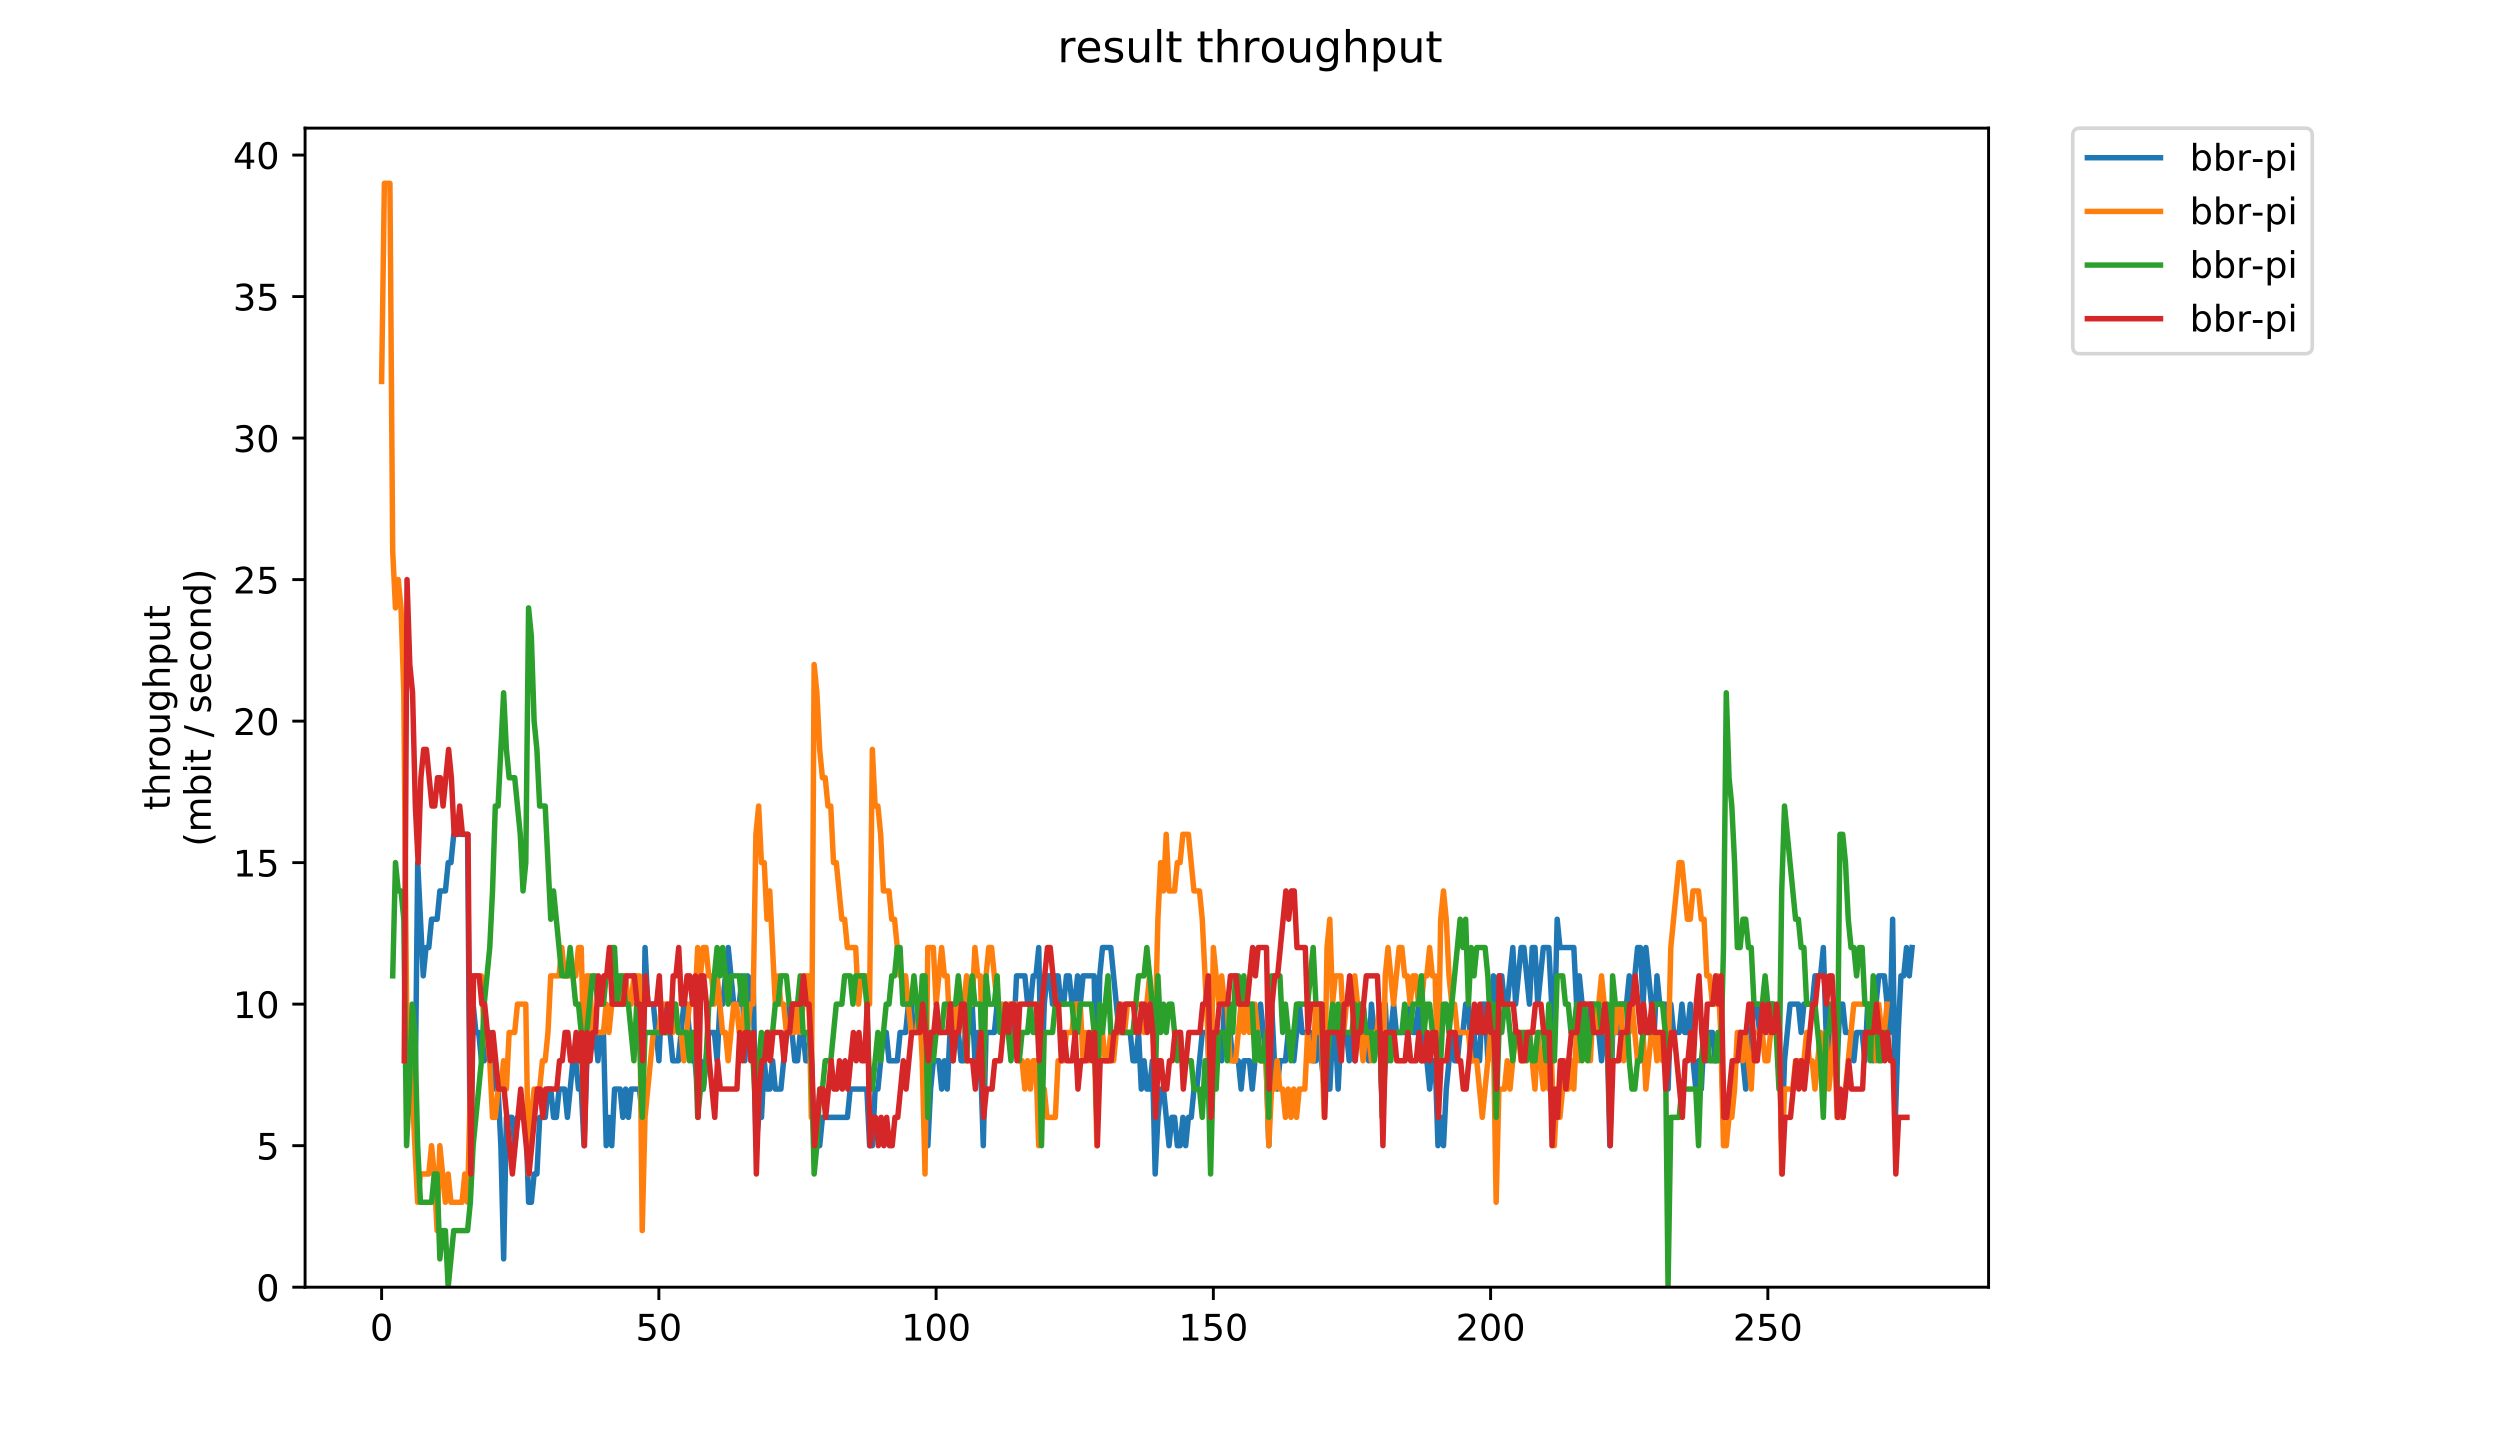 <?xml version="1.0" encoding="utf-8" standalone="no"?>
<!DOCTYPE svg PUBLIC "-//W3C//DTD SVG 1.1//EN"
  "http://www.w3.org/Graphics/SVG/1.1/DTD/svg11.dtd">
<!-- Created with matplotlib (https://matplotlib.org/) -->
<svg height="396pt" version="1.1" viewBox="0 0 684 396" width="684pt" xmlns="http://www.w3.org/2000/svg" xmlns:xlink="http://www.w3.org/1999/xlink">
 <defs>
  <style type="text/css">
*{stroke-linecap:butt;stroke-linejoin:round;}
  </style>
 </defs>
 <g id="figure_1">
  <g id="patch_1">
   <path d="M 0 396 
L 684 396 
L 684 0 
L 0 0 
z
" style="fill:#ffffff;"/>
  </g>
  <g id="axes_1">
   <g id="patch_2">
    <path d="M 83.472 352.174 
L 544.074 352.174 
L 544.074 35.062 
L 83.472 35.062 
z
" style="fill:#ffffff;"/>
   </g>
   <g id="matplotlib.axis_1">
    <g id="xtick_1">
     <g id="line2d_1">
      <defs>
       <path d="M 0 0 
L 0 3.5 
" id="mc1524264a3" style="stroke:#000000;stroke-width:0.8;"/>
      </defs>
      <g>
       <use style="stroke:#000000;stroke-width:0.8;" x="104.409" xlink:href="#mc1524264a3" y="352.174"/>
      </g>
     </g>
     <g id="text_1">
      <!-- 0 -->
      <defs>
       <path d="M 31.781 66.406 
Q 24.172 66.406 20.328 58.906 
Q 16.5 51.422 16.5 36.375 
Q 16.5 21.391 20.328 13.891 
Q 24.172 6.391 31.781 6.391 
Q 39.453 6.391 43.281 13.891 
Q 47.125 21.391 47.125 36.375 
Q 47.125 51.422 43.281 58.906 
Q 39.453 66.406 31.781 66.406 
z
M 31.781 74.219 
Q 44.047 74.219 50.516 64.516 
Q 56.984 54.828 56.984 36.375 
Q 56.984 17.969 50.516 8.266 
Q 44.047 -1.422 31.781 -1.422 
Q 19.531 -1.422 13.062 8.266 
Q 6.594 17.969 6.594 36.375 
Q 6.594 54.828 13.062 64.516 
Q 19.531 74.219 31.781 74.219 
z
" id="DejaVuSans-48"/>
      </defs>
      <g transform="translate(101.228 366.773)scale(0.1 -0.1)">
       <use xlink:href="#DejaVuSans-48"/>
      </g>
     </g>
    </g>
    <g id="xtick_2">
     <g id="line2d_2">
      <g>
       <use style="stroke:#000000;stroke-width:0.8;" x="180.263" xlink:href="#mc1524264a3" y="352.174"/>
      </g>
     </g>
     <g id="text_2">
      <!-- 50 -->
      <defs>
       <path d="M 10.797 72.906 
L 49.516 72.906 
L 49.516 64.594 
L 19.828 64.594 
L 19.828 46.734 
Q 21.969 47.469 24.109 47.828 
Q 26.266 48.188 28.422 48.188 
Q 40.625 48.188 47.75 41.5 
Q 54.891 34.812 54.891 23.391 
Q 54.891 11.625 47.562 5.094 
Q 40.234 -1.422 26.906 -1.422 
Q 22.312 -1.422 17.547 -0.641 
Q 12.797 0.141 7.719 1.703 
L 7.719 11.625 
Q 12.109 9.234 16.797 8.062 
Q 21.484 6.891 26.703 6.891 
Q 35.156 6.891 40.078 11.328 
Q 45.016 15.766 45.016 23.391 
Q 45.016 31 40.078 35.438 
Q 35.156 39.891 26.703 39.891 
Q 22.75 39.891 18.812 39.016 
Q 14.891 38.141 10.797 36.281 
z
" id="DejaVuSans-53"/>
      </defs>
      <g transform="translate(173.901 366.773)scale(0.1 -0.1)">
       <use xlink:href="#DejaVuSans-53"/>
       <use x="63.623" xlink:href="#DejaVuSans-48"/>
      </g>
     </g>
    </g>
    <g id="xtick_3">
     <g id="line2d_3">
      <g>
       <use style="stroke:#000000;stroke-width:0.8;" x="256.118" xlink:href="#mc1524264a3" y="352.174"/>
      </g>
     </g>
     <g id="text_3">
      <!-- 100 -->
      <defs>
       <path d="M 12.406 8.297 
L 28.516 8.297 
L 28.516 63.922 
L 10.984 60.406 
L 10.984 69.391 
L 28.422 72.906 
L 38.281 72.906 
L 38.281 8.297 
L 54.391 8.297 
L 54.391 0 
L 12.406 0 
z
" id="DejaVuSans-49"/>
      </defs>
      <g transform="translate(246.574 366.773)scale(0.1 -0.1)">
       <use xlink:href="#DejaVuSans-49"/>
       <use x="63.623" xlink:href="#DejaVuSans-48"/>
       <use x="127.246" xlink:href="#DejaVuSans-48"/>
      </g>
     </g>
    </g>
    <g id="xtick_4">
     <g id="line2d_4">
      <g>
       <use style="stroke:#000000;stroke-width:0.8;" x="331.972" xlink:href="#mc1524264a3" y="352.174"/>
      </g>
     </g>
     <g id="text_4">
      <!-- 150 -->
      <g transform="translate(322.428 366.773)scale(0.1 -0.1)">
       <use xlink:href="#DejaVuSans-49"/>
       <use x="63.623" xlink:href="#DejaVuSans-53"/>
       <use x="127.246" xlink:href="#DejaVuSans-48"/>
      </g>
     </g>
    </g>
    <g id="xtick_5">
     <g id="line2d_5">
      <g>
       <use style="stroke:#000000;stroke-width:0.8;" x="407.827" xlink:href="#mc1524264a3" y="352.174"/>
      </g>
     </g>
     <g id="text_5">
      <!-- 200 -->
      <defs>
       <path d="M 19.188 8.297 
L 53.609 8.297 
L 53.609 0 
L 7.328 0 
L 7.328 8.297 
Q 12.938 14.109 22.625 23.891 
Q 32.328 33.688 34.812 36.531 
Q 39.547 41.844 41.422 45.531 
Q 43.312 49.219 43.312 52.781 
Q 43.312 58.594 39.234 62.25 
Q 35.156 65.922 28.609 65.922 
Q 23.969 65.922 18.812 64.312 
Q 13.672 62.703 7.812 59.422 
L 7.812 69.391 
Q 13.766 71.781 18.938 73 
Q 24.125 74.219 28.422 74.219 
Q 39.75 74.219 46.484 68.547 
Q 53.219 62.891 53.219 53.422 
Q 53.219 48.922 51.531 44.891 
Q 49.859 40.875 45.406 35.406 
Q 44.188 33.984 37.641 27.219 
Q 31.109 20.453 19.188 8.297 
z
" id="DejaVuSans-50"/>
      </defs>
      <g transform="translate(398.283 366.773)scale(0.1 -0.1)">
       <use xlink:href="#DejaVuSans-50"/>
       <use x="63.623" xlink:href="#DejaVuSans-48"/>
       <use x="127.246" xlink:href="#DejaVuSans-48"/>
      </g>
     </g>
    </g>
    <g id="xtick_6">
     <g id="line2d_6">
      <g>
       <use style="stroke:#000000;stroke-width:0.8;" x="483.681" xlink:href="#mc1524264a3" y="352.174"/>
      </g>
     </g>
     <g id="text_6">
      <!-- 250 -->
      <g transform="translate(474.137 366.773)scale(0.1 -0.1)">
       <use xlink:href="#DejaVuSans-50"/>
       <use x="63.623" xlink:href="#DejaVuSans-53"/>
       <use x="127.246" xlink:href="#DejaVuSans-48"/>
      </g>
     </g>
    </g>
   </g>
   <g id="matplotlib.axis_2">
    <g id="ytick_1">
     <g id="line2d_7">
      <defs>
       <path d="M 0 0 
L -3.5 0 
" id="md6f30de2ac" style="stroke:#000000;stroke-width:0.8;"/>
      </defs>
      <g>
       <use style="stroke:#000000;stroke-width:0.8;" x="83.472" xlink:href="#md6f30de2ac" y="352.174"/>
      </g>
     </g>
     <g id="text_7">
      <!-- 0 -->
      <g transform="translate(70.11 355.973)scale(0.1 -0.1)">
       <use xlink:href="#DejaVuSans-48"/>
      </g>
     </g>
    </g>
    <g id="ytick_2">
     <g id="line2d_8">
      <g>
       <use style="stroke:#000000;stroke-width:0.8;" x="83.472" xlink:href="#md6f30de2ac" y="313.455"/>
      </g>
     </g>
     <g id="text_8">
      <!-- 5 -->
      <g transform="translate(70.11 317.254)scale(0.1 -0.1)">
       <use xlink:href="#DejaVuSans-53"/>
      </g>
     </g>
    </g>
    <g id="ytick_3">
     <g id="line2d_9">
      <g>
       <use style="stroke:#000000;stroke-width:0.8;" x="83.472" xlink:href="#md6f30de2ac" y="274.735"/>
      </g>
     </g>
     <g id="text_9">
      <!-- 10 -->
      <g transform="translate(63.747 278.535)scale(0.1 -0.1)">
       <use xlink:href="#DejaVuSans-49"/>
       <use x="63.623" xlink:href="#DejaVuSans-48"/>
      </g>
     </g>
    </g>
    <g id="ytick_4">
     <g id="line2d_10">
      <g>
       <use style="stroke:#000000;stroke-width:0.8;" x="83.472" xlink:href="#md6f30de2ac" y="236.016"/>
      </g>
     </g>
     <g id="text_10">
      <!-- 15 -->
      <g transform="translate(63.747 239.815)scale(0.1 -0.1)">
       <use xlink:href="#DejaVuSans-49"/>
       <use x="63.623" xlink:href="#DejaVuSans-53"/>
      </g>
     </g>
    </g>
    <g id="ytick_5">
     <g id="line2d_11">
      <g>
       <use style="stroke:#000000;stroke-width:0.8;" x="83.472" xlink:href="#md6f30de2ac" y="197.297"/>
      </g>
     </g>
     <g id="text_11">
      <!-- 20 -->
      <g transform="translate(63.747 201.096)scale(0.1 -0.1)">
       <use xlink:href="#DejaVuSans-50"/>
       <use x="63.623" xlink:href="#DejaVuSans-48"/>
      </g>
     </g>
    </g>
    <g id="ytick_6">
     <g id="line2d_12">
      <g>
       <use style="stroke:#000000;stroke-width:0.8;" x="83.472" xlink:href="#md6f30de2ac" y="158.577"/>
      </g>
     </g>
     <g id="text_12">
      <!-- 25 -->
      <g transform="translate(63.747 162.377)scale(0.1 -0.1)">
       <use xlink:href="#DejaVuSans-50"/>
       <use x="63.623" xlink:href="#DejaVuSans-53"/>
      </g>
     </g>
    </g>
    <g id="ytick_7">
     <g id="line2d_13">
      <g>
       <use style="stroke:#000000;stroke-width:0.8;" x="83.472" xlink:href="#md6f30de2ac" y="119.858"/>
      </g>
     </g>
     <g id="text_13">
      <!-- 30 -->
      <defs>
       <path d="M 40.578 39.312 
Q 47.656 37.797 51.625 33 
Q 55.609 28.219 55.609 21.188 
Q 55.609 10.406 48.188 4.484 
Q 40.766 -1.422 27.094 -1.422 
Q 22.516 -1.422 17.656 -0.516 
Q 12.797 0.391 7.625 2.203 
L 7.625 11.719 
Q 11.719 9.328 16.594 8.109 
Q 21.484 6.891 26.812 6.891 
Q 36.078 6.891 40.938 10.547 
Q 45.797 14.203 45.797 21.188 
Q 45.797 27.641 41.281 31.266 
Q 36.766 34.906 28.719 34.906 
L 20.219 34.906 
L 20.219 43.016 
L 29.109 43.016 
Q 36.375 43.016 40.234 45.922 
Q 44.094 48.828 44.094 54.297 
Q 44.094 59.906 40.109 62.906 
Q 36.141 65.922 28.719 65.922 
Q 24.656 65.922 20.016 65.031 
Q 15.375 64.156 9.812 62.312 
L 9.812 71.094 
Q 15.438 72.656 20.344 73.438 
Q 25.25 74.219 29.594 74.219 
Q 40.828 74.219 47.359 69.109 
Q 53.906 64.016 53.906 55.328 
Q 53.906 49.266 50.438 45.094 
Q 46.969 40.922 40.578 39.312 
z
" id="DejaVuSans-51"/>
      </defs>
      <g transform="translate(63.747 123.657)scale(0.1 -0.1)">
       <use xlink:href="#DejaVuSans-51"/>
       <use x="63.623" xlink:href="#DejaVuSans-48"/>
      </g>
     </g>
    </g>
    <g id="ytick_8">
     <g id="line2d_14">
      <g>
       <use style="stroke:#000000;stroke-width:0.8;" x="83.472" xlink:href="#md6f30de2ac" y="81.139"/>
      </g>
     </g>
     <g id="text_14">
      <!-- 35 -->
      <g transform="translate(63.747 84.938)scale(0.1 -0.1)">
       <use xlink:href="#DejaVuSans-51"/>
       <use x="63.623" xlink:href="#DejaVuSans-53"/>
      </g>
     </g>
    </g>
    <g id="ytick_9">
     <g id="line2d_15">
      <g>
       <use style="stroke:#000000;stroke-width:0.8;" x="83.472" xlink:href="#md6f30de2ac" y="42.419"/>
      </g>
     </g>
     <g id="text_15">
      <!-- 40 -->
      <defs>
       <path d="M 37.797 64.312 
L 12.891 25.391 
L 37.797 25.391 
z
M 35.203 72.906 
L 47.609 72.906 
L 47.609 25.391 
L 58.016 25.391 
L 58.016 17.188 
L 47.609 17.188 
L 47.609 0 
L 37.797 0 
L 37.797 17.188 
L 4.891 17.188 
L 4.891 26.703 
z
" id="DejaVuSans-52"/>
      </defs>
      <g transform="translate(63.747 46.218)scale(0.1 -0.1)">
       <use xlink:href="#DejaVuSans-52"/>
       <use x="63.623" xlink:href="#DejaVuSans-48"/>
      </g>
     </g>
    </g>
    <g id="text_16">
     <!-- throughput -->
     <defs>
      <path d="M 18.312 70.219 
L 18.312 54.688 
L 36.812 54.688 
L 36.812 47.703 
L 18.312 47.703 
L 18.312 18.016 
Q 18.312 11.328 20.141 9.422 
Q 21.969 7.516 27.594 7.516 
L 36.812 7.516 
L 36.812 0 
L 27.594 0 
Q 17.188 0 13.234 3.875 
Q 9.281 7.766 9.281 18.016 
L 9.281 47.703 
L 2.688 47.703 
L 2.688 54.688 
L 9.281 54.688 
L 9.281 70.219 
z
" id="DejaVuSans-116"/>
      <path d="M 54.891 33.016 
L 54.891 0 
L 45.906 0 
L 45.906 32.719 
Q 45.906 40.484 42.875 44.328 
Q 39.844 48.188 33.797 48.188 
Q 26.516 48.188 22.312 43.547 
Q 18.109 38.922 18.109 30.906 
L 18.109 0 
L 9.078 0 
L 9.078 75.984 
L 18.109 75.984 
L 18.109 46.188 
Q 21.344 51.125 25.703 53.562 
Q 30.078 56 35.797 56 
Q 45.219 56 50.047 50.172 
Q 54.891 44.344 54.891 33.016 
z
" id="DejaVuSans-104"/>
      <path d="M 41.109 46.297 
Q 39.594 47.172 37.812 47.578 
Q 36.031 48 33.891 48 
Q 26.266 48 22.188 43.047 
Q 18.109 38.094 18.109 28.812 
L 18.109 0 
L 9.078 0 
L 9.078 54.688 
L 18.109 54.688 
L 18.109 46.188 
Q 20.953 51.172 25.484 53.578 
Q 30.031 56 36.531 56 
Q 37.453 56 38.578 55.875 
Q 39.703 55.766 41.062 55.516 
z
" id="DejaVuSans-114"/>
      <path d="M 30.609 48.391 
Q 23.391 48.391 19.188 42.75 
Q 14.984 37.109 14.984 27.297 
Q 14.984 17.484 19.156 11.844 
Q 23.344 6.203 30.609 6.203 
Q 37.797 6.203 41.984 11.859 
Q 46.188 17.531 46.188 27.297 
Q 46.188 37.016 41.984 42.703 
Q 37.797 48.391 30.609 48.391 
z
M 30.609 56 
Q 42.328 56 49.016 48.375 
Q 55.719 40.766 55.719 27.297 
Q 55.719 13.875 49.016 6.219 
Q 42.328 -1.422 30.609 -1.422 
Q 18.844 -1.422 12.172 6.219 
Q 5.516 13.875 5.516 27.297 
Q 5.516 40.766 12.172 48.375 
Q 18.844 56 30.609 56 
z
" id="DejaVuSans-111"/>
      <path d="M 8.5 21.578 
L 8.5 54.688 
L 17.484 54.688 
L 17.484 21.922 
Q 17.484 14.156 20.5 10.266 
Q 23.531 6.391 29.594 6.391 
Q 36.859 6.391 41.078 11.031 
Q 45.312 15.672 45.312 23.688 
L 45.312 54.688 
L 54.297 54.688 
L 54.297 0 
L 45.312 0 
L 45.312 8.406 
Q 42.047 3.422 37.719 1 
Q 33.406 -1.422 27.688 -1.422 
Q 18.266 -1.422 13.375 4.438 
Q 8.5 10.297 8.5 21.578 
z
M 31.109 56 
z
" id="DejaVuSans-117"/>
      <path d="M 45.406 27.984 
Q 45.406 37.75 41.375 43.109 
Q 37.359 48.484 30.078 48.484 
Q 22.859 48.484 18.828 43.109 
Q 14.797 37.75 14.797 27.984 
Q 14.797 18.266 18.828 12.891 
Q 22.859 7.516 30.078 7.516 
Q 37.359 7.516 41.375 12.891 
Q 45.406 18.266 45.406 27.984 
z
M 54.391 6.781 
Q 54.391 -7.172 48.188 -13.984 
Q 42 -20.797 29.203 -20.797 
Q 24.469 -20.797 20.266 -20.094 
Q 16.062 -19.391 12.109 -17.922 
L 12.109 -9.188 
Q 16.062 -11.328 19.922 -12.344 
Q 23.781 -13.375 27.781 -13.375 
Q 36.625 -13.375 41.016 -8.766 
Q 45.406 -4.156 45.406 5.172 
L 45.406 9.625 
Q 42.625 4.781 38.281 2.391 
Q 33.938 0 27.875 0 
Q 17.828 0 11.672 7.656 
Q 5.516 15.328 5.516 27.984 
Q 5.516 40.672 11.672 48.328 
Q 17.828 56 27.875 56 
Q 33.938 56 38.281 53.609 
Q 42.625 51.219 45.406 46.391 
L 45.406 54.688 
L 54.391 54.688 
z
" id="DejaVuSans-103"/>
      <path d="M 18.109 8.203 
L 18.109 -20.797 
L 9.078 -20.797 
L 9.078 54.688 
L 18.109 54.688 
L 18.109 46.391 
Q 20.953 51.266 25.266 53.625 
Q 29.594 56 35.594 56 
Q 45.562 56 51.781 48.094 
Q 58.016 40.188 58.016 27.297 
Q 58.016 14.406 51.781 6.484 
Q 45.562 -1.422 35.594 -1.422 
Q 29.594 -1.422 25.266 0.953 
Q 20.953 3.328 18.109 8.203 
z
M 48.688 27.297 
Q 48.688 37.203 44.609 42.844 
Q 40.531 48.484 33.406 48.484 
Q 26.266 48.484 22.188 42.844 
Q 18.109 37.203 18.109 27.297 
Q 18.109 17.391 22.188 11.75 
Q 26.266 6.109 33.406 6.109 
Q 40.531 6.109 44.609 11.75 
Q 48.688 17.391 48.688 27.297 
z
" id="DejaVuSans-112"/>
     </defs>
     <g transform="translate(46.47 221.675)rotate(-90)scale(0.1 -0.1)">
      <use xlink:href="#DejaVuSans-116"/>
      <use x="39.209" xlink:href="#DejaVuSans-104"/>
      <use x="102.588" xlink:href="#DejaVuSans-114"/>
      <use x="143.67" xlink:href="#DejaVuSans-111"/>
      <use x="204.852" xlink:href="#DejaVuSans-117"/>
      <use x="268.23" xlink:href="#DejaVuSans-103"/>
      <use x="331.707" xlink:href="#DejaVuSans-104"/>
      <use x="395.086" xlink:href="#DejaVuSans-112"/>
      <use x="458.562" xlink:href="#DejaVuSans-117"/>
      <use x="521.941" xlink:href="#DejaVuSans-116"/>
     </g>
     <!-- (mbit / second) -->
     <defs>
      <path d="M 31 75.875 
Q 24.469 64.656 21.281 53.656 
Q 18.109 42.672 18.109 31.391 
Q 18.109 20.125 21.312 9.062 
Q 24.516 -2 31 -13.188 
L 23.188 -13.188 
Q 15.875 -1.703 12.234 9.375 
Q 8.594 20.453 8.594 31.391 
Q 8.594 42.281 12.203 53.312 
Q 15.828 64.359 23.188 75.875 
z
" id="DejaVuSans-40"/>
      <path d="M 52 44.188 
Q 55.375 50.25 60.062 53.125 
Q 64.75 56 71.094 56 
Q 79.641 56 84.281 50.016 
Q 88.922 44.047 88.922 33.016 
L 88.922 0 
L 79.891 0 
L 79.891 32.719 
Q 79.891 40.578 77.094 44.375 
Q 74.312 48.188 68.609 48.188 
Q 61.625 48.188 57.562 43.547 
Q 53.516 38.922 53.516 30.906 
L 53.516 0 
L 44.484 0 
L 44.484 32.719 
Q 44.484 40.625 41.703 44.406 
Q 38.922 48.188 33.109 48.188 
Q 26.219 48.188 22.156 43.531 
Q 18.109 38.875 18.109 30.906 
L 18.109 0 
L 9.078 0 
L 9.078 54.688 
L 18.109 54.688 
L 18.109 46.188 
Q 21.188 51.219 25.484 53.609 
Q 29.781 56 35.688 56 
Q 41.656 56 45.828 52.969 
Q 50 49.953 52 44.188 
z
" id="DejaVuSans-109"/>
      <path d="M 48.688 27.297 
Q 48.688 37.203 44.609 42.844 
Q 40.531 48.484 33.406 48.484 
Q 26.266 48.484 22.188 42.844 
Q 18.109 37.203 18.109 27.297 
Q 18.109 17.391 22.188 11.75 
Q 26.266 6.109 33.406 6.109 
Q 40.531 6.109 44.609 11.75 
Q 48.688 17.391 48.688 27.297 
z
M 18.109 46.391 
Q 20.953 51.266 25.266 53.625 
Q 29.594 56 35.594 56 
Q 45.562 56 51.781 48.094 
Q 58.016 40.188 58.016 27.297 
Q 58.016 14.406 51.781 6.484 
Q 45.562 -1.422 35.594 -1.422 
Q 29.594 -1.422 25.266 0.953 
Q 20.953 3.328 18.109 8.203 
L 18.109 0 
L 9.078 0 
L 9.078 75.984 
L 18.109 75.984 
z
" id="DejaVuSans-98"/>
      <path d="M 9.422 54.688 
L 18.406 54.688 
L 18.406 0 
L 9.422 0 
z
M 9.422 75.984 
L 18.406 75.984 
L 18.406 64.594 
L 9.422 64.594 
z
" id="DejaVuSans-105"/>
      <path id="DejaVuSans-32"/>
      <path d="M 25.391 72.906 
L 33.688 72.906 
L 8.297 -9.281 
L 0 -9.281 
z
" id="DejaVuSans-47"/>
      <path d="M 44.281 53.078 
L 44.281 44.578 
Q 40.484 46.531 36.375 47.5 
Q 32.281 48.484 27.875 48.484 
Q 21.188 48.484 17.844 46.438 
Q 14.5 44.391 14.5 40.281 
Q 14.5 37.156 16.891 35.375 
Q 19.281 33.594 26.516 31.984 
L 29.594 31.297 
Q 39.156 29.25 43.188 25.516 
Q 47.219 21.781 47.219 15.094 
Q 47.219 7.469 41.188 3.016 
Q 35.156 -1.422 24.609 -1.422 
Q 20.219 -1.422 15.453 -0.562 
Q 10.688 0.297 5.422 2 
L 5.422 11.281 
Q 10.406 8.688 15.234 7.391 
Q 20.062 6.109 24.812 6.109 
Q 31.156 6.109 34.562 8.281 
Q 37.984 10.453 37.984 14.406 
Q 37.984 18.062 35.516 20.016 
Q 33.062 21.969 24.703 23.781 
L 21.578 24.516 
Q 13.234 26.266 9.516 29.906 
Q 5.812 33.547 5.812 39.891 
Q 5.812 47.609 11.281 51.797 
Q 16.75 56 26.812 56 
Q 31.781 56 36.172 55.266 
Q 40.578 54.547 44.281 53.078 
z
" id="DejaVuSans-115"/>
      <path d="M 56.203 29.594 
L 56.203 25.203 
L 14.891 25.203 
Q 15.484 15.922 20.484 11.062 
Q 25.484 6.203 34.422 6.203 
Q 39.594 6.203 44.453 7.469 
Q 49.312 8.734 54.109 11.281 
L 54.109 2.781 
Q 49.266 0.734 44.188 -0.344 
Q 39.109 -1.422 33.891 -1.422 
Q 20.797 -1.422 13.156 6.188 
Q 5.516 13.812 5.516 26.812 
Q 5.516 40.234 12.766 48.109 
Q 20.016 56 32.328 56 
Q 43.359 56 49.781 48.891 
Q 56.203 41.797 56.203 29.594 
z
M 47.219 32.234 
Q 47.125 39.594 43.094 43.984 
Q 39.062 48.391 32.422 48.391 
Q 24.906 48.391 20.391 44.141 
Q 15.875 39.891 15.188 32.172 
z
" id="DejaVuSans-101"/>
      <path d="M 48.781 52.594 
L 48.781 44.188 
Q 44.969 46.297 41.141 47.344 
Q 37.312 48.391 33.406 48.391 
Q 24.656 48.391 19.812 42.844 
Q 14.984 37.312 14.984 27.297 
Q 14.984 17.281 19.812 11.734 
Q 24.656 6.203 33.406 6.203 
Q 37.312 6.203 41.141 7.25 
Q 44.969 8.297 48.781 10.406 
L 48.781 2.094 
Q 45.016 0.344 40.984 -0.531 
Q 36.969 -1.422 32.422 -1.422 
Q 20.062 -1.422 12.781 6.344 
Q 5.516 14.109 5.516 27.297 
Q 5.516 40.672 12.859 48.328 
Q 20.219 56 33.016 56 
Q 37.156 56 41.109 55.141 
Q 45.062 54.297 48.781 52.594 
z
" id="DejaVuSans-99"/>
      <path d="M 54.891 33.016 
L 54.891 0 
L 45.906 0 
L 45.906 32.719 
Q 45.906 40.484 42.875 44.328 
Q 39.844 48.188 33.797 48.188 
Q 26.516 48.188 22.312 43.547 
Q 18.109 38.922 18.109 30.906 
L 18.109 0 
L 9.078 0 
L 9.078 54.688 
L 18.109 54.688 
L 18.109 46.188 
Q 21.344 51.125 25.703 53.562 
Q 30.078 56 35.797 56 
Q 45.219 56 50.047 50.172 
Q 54.891 44.344 54.891 33.016 
z
" id="DejaVuSans-110"/>
      <path d="M 45.406 46.391 
L 45.406 75.984 
L 54.391 75.984 
L 54.391 0 
L 45.406 0 
L 45.406 8.203 
Q 42.578 3.328 38.25 0.953 
Q 33.938 -1.422 27.875 -1.422 
Q 17.969 -1.422 11.734 6.484 
Q 5.516 14.406 5.516 27.297 
Q 5.516 40.188 11.734 48.094 
Q 17.969 56 27.875 56 
Q 33.938 56 38.25 53.625 
Q 42.578 51.266 45.406 46.391 
z
M 14.797 27.297 
Q 14.797 17.391 18.875 11.75 
Q 22.953 6.109 30.078 6.109 
Q 37.203 6.109 41.297 11.75 
Q 45.406 17.391 45.406 27.297 
Q 45.406 37.203 41.297 42.844 
Q 37.203 48.484 30.078 48.484 
Q 22.953 48.484 18.875 42.844 
Q 14.797 37.203 14.797 27.297 
z
" id="DejaVuSans-100"/>
      <path d="M 8.016 75.875 
L 15.828 75.875 
Q 23.141 64.359 26.781 53.312 
Q 30.422 42.281 30.422 31.391 
Q 30.422 20.453 26.781 9.375 
Q 23.141 -1.703 15.828 -13.188 
L 8.016 -13.188 
Q 14.5 -2 17.703 9.062 
Q 20.906 20.125 20.906 31.391 
Q 20.906 42.672 17.703 53.656 
Q 14.5 64.656 8.016 75.875 
z
" id="DejaVuSans-41"/>
     </defs>
     <g transform="translate(57.668 231.609)rotate(-90)scale(0.1 -0.1)">
      <use xlink:href="#DejaVuSans-40"/>
      <use x="39.014" xlink:href="#DejaVuSans-109"/>
      <use x="136.426" xlink:href="#DejaVuSans-98"/>
      <use x="199.902" xlink:href="#DejaVuSans-105"/>
      <use x="227.686" xlink:href="#DejaVuSans-116"/>
      <use x="266.895" xlink:href="#DejaVuSans-32"/>
      <use x="298.682" xlink:href="#DejaVuSans-47"/>
      <use x="332.373" xlink:href="#DejaVuSans-32"/>
      <use x="364.16" xlink:href="#DejaVuSans-115"/>
      <use x="416.26" xlink:href="#DejaVuSans-101"/>
      <use x="477.783" xlink:href="#DejaVuSans-99"/>
      <use x="532.764" xlink:href="#DejaVuSans-111"/>
      <use x="593.945" xlink:href="#DejaVuSans-110"/>
      <use x="657.324" xlink:href="#DejaVuSans-100"/>
      <use x="720.801" xlink:href="#DejaVuSans-41"/>
     </g>
    </g>
   </g>
   <g id="line2d_16">
    <path clip-path="url(#pea032fac6a)" d="M 113.523 305.711 
L 114.282 236.016 
L 115.799 266.992 
L 116.558 259.248 
L 117.316 259.248 
L 118.075 251.504 
L 119.592 251.504 
L 120.35 243.76 
L 121.867 243.76 
L 122.626 236.016 
L 123.385 236.016 
L 124.143 228.272 
L 127.936 228.272 
L 128.694 321.199 
L 129.453 274.735 
L 130.211 282.479 
L 130.97 282.479 
L 131.729 290.223 
L 132.487 290.223 
L 133.246 282.479 
L 134.004 282.479 
L 135.521 297.967 
L 136.28 297.967 
L 137.038 313.455 
L 137.797 344.43 
L 138.555 305.711 
L 140.073 305.711 
L 140.831 313.455 
L 141.59 305.711 
L 143.865 305.711 
L 144.624 328.943 
L 145.382 328.943 
L 146.141 321.199 
L 146.899 321.199 
L 147.658 305.711 
L 149.175 305.711 
L 149.934 297.967 
L 150.692 297.967 
L 151.451 305.711 
L 152.209 305.711 
L 152.968 297.967 
L 154.485 297.967 
L 155.243 305.711 
L 156.76 290.223 
L 157.519 290.223 
L 158.278 297.967 
L 159.036 297.967 
L 159.795 313.455 
L 160.553 290.223 
L 161.312 290.223 
L 162.07 282.479 
L 162.829 282.479 
L 163.587 290.223 
L 164.346 282.479 
L 165.104 282.479 
L 165.863 313.455 
L 166.622 305.711 
L 167.38 313.455 
L 168.139 297.967 
L 169.656 297.967 
L 170.414 305.711 
L 171.173 297.967 
L 171.931 305.711 
L 172.69 297.967 
L 174.966 297.967 
L 175.724 305.711 
L 176.483 259.248 
L 177.241 274.735 
L 178.758 274.735 
L 180.275 290.223 
L 181.034 274.735 
L 181.792 282.479 
L 183.31 282.479 
L 184.068 290.223 
L 185.585 290.223 
L 187.102 274.735 
L 187.861 274.735 
L 189.378 290.223 
L 190.136 290.223 
L 190.895 297.967 
L 191.654 290.223 
L 192.412 297.967 
L 193.929 282.479 
L 195.446 282.479 
L 196.205 290.223 
L 196.963 274.735 
L 197.722 274.735 
L 199.239 259.248 
L 200.756 274.735 
L 202.273 274.735 
L 203.032 266.992 
L 203.79 290.223 
L 204.549 266.992 
L 205.307 274.735 
L 206.066 266.992 
L 206.824 313.455 
L 207.583 305.711 
L 208.342 305.711 
L 209.1 290.223 
L 209.859 297.967 
L 210.617 297.967 
L 211.376 290.223 
L 212.134 297.967 
L 213.651 297.967 
L 215.927 274.735 
L 217.444 290.223 
L 218.203 290.223 
L 218.961 282.479 
L 219.72 282.479 
L 220.478 290.223 
L 221.995 290.223 
L 222.754 313.455 
L 224.271 313.455 
L 225.029 305.711 
L 231.856 305.711 
L 232.615 297.967 
L 237.166 297.967 
L 237.925 313.455 
L 238.683 313.455 
L 239.442 297.967 
L 240.2 297.967 
L 241.717 282.479 
L 242.476 282.479 
L 243.235 290.223 
L 245.51 290.223 
L 246.269 282.479 
L 247.786 282.479 
L 248.544 274.735 
L 249.303 274.735 
L 250.061 282.479 
L 250.82 282.479 
L 251.579 274.735 
L 253.096 290.223 
L 253.854 313.455 
L 254.613 297.967 
L 255.371 290.223 
L 256.888 290.223 
L 257.647 297.967 
L 258.405 290.223 
L 259.164 297.967 
L 259.923 282.479 
L 260.681 290.223 
L 261.44 274.735 
L 262.957 290.223 
L 263.715 290.223 
L 264.474 274.735 
L 265.232 282.479 
L 265.991 274.735 
L 266.749 290.223 
L 267.508 282.479 
L 268.267 290.223 
L 269.025 313.455 
L 269.784 282.479 
L 272.059 282.479 
L 272.818 274.735 
L 273.576 274.735 
L 274.335 282.479 
L 277.369 282.479 
L 278.128 266.992 
L 280.403 266.992 
L 281.162 274.735 
L 281.92 274.735 
L 282.679 266.992 
L 283.437 266.992 
L 284.196 259.248 
L 284.955 297.967 
L 285.713 274.735 
L 286.472 266.992 
L 287.23 266.992 
L 287.989 274.735 
L 288.747 266.992 
L 289.506 266.992 
L 290.264 274.735 
L 291.023 274.735 
L 291.781 266.992 
L 292.54 266.992 
L 293.298 274.735 
L 294.057 274.735 
L 294.816 266.992 
L 295.574 274.735 
L 296.333 266.992 
L 299.367 266.992 
L 300.125 305.711 
L 300.884 266.992 
L 301.642 259.248 
L 303.918 259.248 
L 306.194 282.479 
L 309.228 282.479 
L 309.986 290.223 
L 310.745 290.223 
L 311.504 282.479 
L 312.262 297.967 
L 313.021 290.223 
L 313.779 297.967 
L 314.538 297.967 
L 315.296 290.223 
L 316.055 321.199 
L 316.813 305.711 
L 317.572 297.967 
L 318.33 297.967 
L 319.848 313.455 
L 320.606 305.711 
L 321.365 305.711 
L 322.123 313.455 
L 322.882 313.455 
L 323.64 305.711 
L 324.399 313.455 
L 325.157 305.711 
L 325.916 305.711 
L 326.674 297.967 
L 327.433 297.967 
L 328.95 282.479 
L 330.467 282.479 
L 331.226 313.455 
L 331.984 282.479 
L 333.501 282.479 
L 334.26 290.223 
L 335.018 274.735 
L 335.777 282.479 
L 336.536 282.479 
L 337.294 290.223 
L 338.811 290.223 
L 339.57 297.967 
L 340.328 290.223 
L 341.845 290.223 
L 342.604 297.967 
L 344.88 274.735 
L 346.397 290.223 
L 347.155 313.455 
L 347.914 274.735 
L 348.672 290.223 
L 349.431 297.967 
L 350.189 290.223 
L 351.706 290.223 
L 352.465 282.479 
L 353.224 282.479 
L 353.982 290.223 
L 355.499 274.735 
L 356.258 282.479 
L 358.533 282.479 
L 359.292 290.223 
L 360.05 290.223 
L 360.809 282.479 
L 362.326 297.967 
L 363.843 297.967 
L 364.602 282.479 
L 365.36 282.479 
L 366.119 297.967 
L 366.877 282.479 
L 368.394 282.479 
L 369.153 290.223 
L 369.911 282.479 
L 370.67 290.223 
L 371.429 274.735 
L 372.187 282.479 
L 372.946 274.735 
L 374.463 290.223 
L 375.221 274.735 
L 375.98 282.479 
L 377.497 282.479 
L 378.255 305.711 
L 379.014 274.735 
L 379.773 290.223 
L 381.29 274.735 
L 382.048 282.479 
L 385.082 282.479 
L 385.841 274.735 
L 386.599 282.479 
L 387.358 282.479 
L 388.117 274.735 
L 388.875 290.223 
L 389.634 282.479 
L 391.151 297.967 
L 391.909 290.223 
L 392.668 290.223 
L 393.426 313.455 
L 394.185 305.711 
L 394.943 313.455 
L 395.702 297.967 
L 397.219 282.479 
L 397.978 290.223 
L 398.736 290.223 
L 399.495 282.479 
L 400.253 282.479 
L 401.012 274.735 
L 401.77 274.735 
L 402.529 290.223 
L 403.287 282.479 
L 404.046 290.223 
L 404.805 290.223 
L 405.563 274.735 
L 406.322 274.735 
L 407.08 290.223 
L 407.839 274.735 
L 408.597 266.992 
L 409.356 297.967 
L 410.114 266.992 
L 410.873 266.992 
L 411.631 274.735 
L 412.39 274.735 
L 413.907 259.248 
L 414.666 274.735 
L 416.183 259.248 
L 416.941 259.248 
L 418.458 274.735 
L 419.217 259.248 
L 419.975 259.248 
L 420.734 274.735 
L 422.251 259.248 
L 423.768 259.248 
L 424.527 274.735 
L 425.285 282.479 
L 426.044 251.504 
L 426.802 259.248 
L 430.595 259.248 
L 431.354 274.735 
L 432.112 266.992 
L 433.629 282.479 
L 434.388 282.479 
L 435.146 274.735 
L 435.905 274.735 
L 436.663 282.479 
L 437.422 282.479 
L 438.18 290.223 
L 438.939 282.479 
L 439.698 282.479 
L 440.456 313.455 
L 441.215 282.479 
L 442.732 282.479 
L 443.49 274.735 
L 445.007 274.735 
L 445.766 266.992 
L 446.524 274.735 
L 448.042 259.248 
L 448.8 259.248 
L 449.559 274.735 
L 450.317 259.248 
L 452.593 282.479 
L 453.351 266.992 
L 454.11 274.735 
L 455.627 274.735 
L 456.386 297.967 
L 457.144 274.735 
L 457.903 282.479 
L 459.42 282.479 
L 460.178 274.735 
L 460.937 282.479 
L 461.695 282.479 
L 462.454 274.735 
L 463.212 290.223 
L 463.971 297.967 
L 464.73 290.223 
L 465.488 297.967 
L 466.247 282.479 
L 467.005 290.223 
L 467.764 282.479 
L 468.522 282.479 
L 469.281 290.223 
L 470.039 290.223 
L 470.798 282.479 
L 471.556 305.711 
L 473.074 305.711 
L 474.591 290.223 
L 475.349 290.223 
L 476.108 282.479 
L 477.625 297.967 
L 479.9 274.735 
L 480.659 274.735 
L 481.418 282.479 
L 482.176 274.735 
L 482.935 282.479 
L 483.693 282.479 
L 484.452 274.735 
L 485.21 274.735 
L 485.969 282.479 
L 486.727 282.479 
L 487.486 313.455 
L 488.244 290.223 
L 489.762 274.735 
L 492.037 274.735 
L 492.796 282.479 
L 493.554 274.735 
L 495.83 274.735 
L 496.588 266.992 
L 498.106 266.992 
L 498.864 259.248 
L 499.623 282.479 
L 500.381 274.735 
L 501.14 290.223 
L 501.898 274.735 
L 502.657 290.223 
L 503.415 274.735 
L 504.174 274.735 
L 504.932 282.479 
L 506.449 282.479 
L 507.208 290.223 
L 507.967 282.479 
L 509.484 282.479 
L 510.242 290.223 
L 511.001 274.735 
L 511.759 274.735 
L 512.518 290.223 
L 513.276 274.735 
L 514.035 266.992 
L 515.552 266.992 
L 517.069 282.479 
L 517.828 251.504 
L 518.586 305.711 
L 519.345 282.479 
L 520.103 266.992 
L 520.862 266.992 
L 521.62 259.248 
L 522.379 266.992 
L 523.137 259.248 
L 523.137 259.248 
" style="fill:none;stroke:#1f77b4;stroke-linecap:square;stroke-width:1.5;"/>
   </g>
   <g id="line2d_17">
    <path clip-path="url(#pea032fac6a)" d="M 104.409 104.37 
L 105.167 50.163 
L 106.684 50.163 
L 107.443 150.833 
L 108.202 166.321 
L 108.96 158.577 
L 109.719 166.321 
L 110.477 189.553 
L 111.236 274.735 
L 111.994 290.223 
L 112.753 297.967 
L 114.27 328.943 
L 115.028 321.199 
L 117.304 321.199 
L 118.063 313.455 
L 118.821 321.199 
L 119.58 336.686 
L 120.338 313.455 
L 121.855 328.943 
L 122.614 321.199 
L 123.372 328.943 
L 126.407 328.943 
L 127.165 321.199 
L 127.924 328.943 
L 129.441 266.992 
L 131.716 266.992 
L 132.475 282.479 
L 133.233 282.479 
L 133.992 290.223 
L 134.751 305.711 
L 135.509 305.711 
L 136.268 297.967 
L 137.026 297.967 
L 137.785 290.223 
L 138.543 297.967 
L 139.302 282.479 
L 140.819 282.479 
L 141.577 274.735 
L 143.853 274.735 
L 144.612 321.199 
L 145.37 305.711 
L 146.129 297.967 
L 147.646 297.967 
L 148.404 290.223 
L 149.163 290.223 
L 149.921 282.479 
L 150.68 266.992 
L 152.956 266.992 
L 153.714 259.248 
L 154.473 266.992 
L 157.507 266.992 
L 158.265 259.248 
L 159.024 259.248 
L 159.783 290.223 
L 160.541 266.992 
L 161.3 266.992 
L 162.058 282.479 
L 165.092 282.479 
L 165.851 274.735 
L 166.609 282.479 
L 167.368 274.735 
L 168.127 274.735 
L 168.885 266.992 
L 169.644 274.735 
L 170.402 274.735 
L 171.161 266.992 
L 171.919 274.735 
L 172.678 274.735 
L 173.436 266.992 
L 174.953 266.992 
L 175.712 336.686 
L 176.471 305.711 
L 178.746 282.479 
L 180.263 282.479 
L 181.022 274.735 
L 183.297 274.735 
L 184.056 282.479 
L 184.814 274.735 
L 185.573 282.479 
L 186.332 282.479 
L 187.09 290.223 
L 188.607 274.735 
L 190.124 274.735 
L 190.883 259.248 
L 191.641 266.992 
L 192.4 259.248 
L 193.158 259.248 
L 193.917 266.992 
L 194.676 266.992 
L 195.434 274.735 
L 196.193 266.992 
L 197.71 282.479 
L 198.468 282.479 
L 199.227 290.223 
L 200.744 274.735 
L 201.502 274.735 
L 202.261 282.479 
L 203.02 282.479 
L 203.778 274.735 
L 204.537 282.479 
L 205.295 274.735 
L 206.054 274.735 
L 206.812 228.272 
L 207.571 220.528 
L 208.329 236.016 
L 209.088 236.016 
L 209.846 251.504 
L 210.605 243.76 
L 212.122 274.735 
L 212.881 266.992 
L 213.639 274.735 
L 214.398 274.735 
L 215.156 282.479 
L 217.432 282.479 
L 218.19 274.735 
L 218.949 282.479 
L 220.466 266.992 
L 221.225 266.992 
L 221.983 305.711 
L 222.742 181.809 
L 223.5 189.553 
L 224.259 205.041 
L 225.017 212.784 
L 225.776 212.784 
L 226.534 220.528 
L 227.293 220.528 
L 228.052 236.016 
L 228.81 236.016 
L 230.327 251.504 
L 231.086 251.504 
L 231.844 259.248 
L 234.12 259.248 
L 234.878 274.735 
L 235.637 266.992 
L 237.154 266.992 
L 237.913 274.735 
L 238.671 205.041 
L 239.43 220.528 
L 240.188 220.528 
L 240.947 228.272 
L 241.705 243.76 
L 243.222 243.76 
L 243.981 251.504 
L 244.74 251.504 
L 246.257 266.992 
L 247.774 266.992 
L 249.291 282.479 
L 250.808 282.479 
L 251.566 274.735 
L 252.325 290.223 
L 253.083 321.199 
L 253.842 259.248 
L 255.359 259.248 
L 256.118 274.735 
L 257.635 259.248 
L 258.393 266.992 
L 259.152 266.992 
L 259.91 282.479 
L 260.669 274.735 
L 261.427 282.479 
L 262.186 274.735 
L 263.703 274.735 
L 264.462 266.992 
L 265.22 274.735 
L 265.979 274.735 
L 266.737 259.248 
L 267.496 266.992 
L 268.254 266.992 
L 269.013 297.967 
L 269.771 266.992 
L 270.53 259.248 
L 271.289 259.248 
L 272.806 274.735 
L 274.323 274.735 
L 275.081 282.479 
L 275.84 274.735 
L 278.115 274.735 
L 278.874 290.223 
L 279.633 290.223 
L 280.391 297.967 
L 281.15 290.223 
L 281.908 297.967 
L 282.667 290.223 
L 283.425 290.223 
L 284.184 313.455 
L 284.942 297.967 
L 285.701 297.967 
L 286.459 305.711 
L 288.735 305.711 
L 289.494 290.223 
L 291.011 290.223 
L 291.769 282.479 
L 293.286 282.479 
L 294.045 274.735 
L 295.562 274.735 
L 296.321 290.223 
L 297.079 282.479 
L 297.838 290.223 
L 298.596 282.479 
L 299.355 282.479 
L 300.113 313.455 
L 300.872 282.479 
L 301.63 282.479 
L 302.389 290.223 
L 303.147 290.223 
L 303.906 282.479 
L 304.665 290.223 
L 305.423 282.479 
L 306.182 282.479 
L 306.94 274.735 
L 307.699 282.479 
L 308.457 274.735 
L 312.25 274.735 
L 313.009 282.479 
L 314.526 266.992 
L 315.284 282.479 
L 316.043 282.479 
L 316.801 251.504 
L 317.56 236.016 
L 318.318 243.76 
L 319.077 228.272 
L 319.835 243.76 
L 321.353 243.76 
L 322.111 236.016 
L 322.87 236.016 
L 323.628 228.272 
L 325.145 228.272 
L 326.662 243.76 
L 328.179 243.76 
L 328.938 251.504 
L 330.455 282.479 
L 331.214 305.711 
L 331.972 259.248 
L 333.489 274.735 
L 334.248 266.992 
L 335.006 274.735 
L 335.765 274.735 
L 336.523 290.223 
L 338.04 290.223 
L 339.558 274.735 
L 340.316 282.479 
L 341.075 274.735 
L 341.833 282.479 
L 342.592 274.735 
L 343.35 274.735 
L 344.867 290.223 
L 346.384 290.223 
L 347.143 313.455 
L 347.902 297.967 
L 348.66 297.967 
L 349.419 290.223 
L 350.177 297.967 
L 350.936 297.967 
L 351.694 305.711 
L 352.453 297.967 
L 353.211 305.711 
L 353.97 297.967 
L 354.728 305.711 
L 355.487 297.967 
L 357.004 297.967 
L 357.763 282.479 
L 358.521 290.223 
L 359.28 290.223 
L 360.038 274.735 
L 360.797 282.479 
L 361.555 282.479 
L 362.314 305.711 
L 363.072 259.248 
L 363.831 251.504 
L 364.59 274.735 
L 365.348 266.992 
L 366.865 266.992 
L 367.624 282.479 
L 368.382 274.735 
L 369.899 274.735 
L 370.658 266.992 
L 372.934 290.223 
L 373.692 282.479 
L 374.451 282.479 
L 375.209 290.223 
L 375.968 282.479 
L 376.726 282.479 
L 377.485 274.735 
L 378.243 305.711 
L 379.002 266.992 
L 379.76 259.248 
L 381.278 274.735 
L 382.795 259.248 
L 383.553 259.248 
L 384.312 266.992 
L 385.07 266.992 
L 385.829 274.735 
L 386.587 266.992 
L 387.346 266.992 
L 388.104 274.735 
L 388.863 274.735 
L 389.622 266.992 
L 390.38 266.992 
L 391.139 259.248 
L 391.897 266.992 
L 392.656 266.992 
L 393.414 297.967 
L 394.173 251.504 
L 394.931 243.76 
L 395.69 251.504 
L 396.448 266.992 
L 397.207 274.735 
L 397.965 274.735 
L 398.724 282.479 
L 401.758 282.479 
L 402.517 290.223 
L 404.034 290.223 
L 405.551 305.711 
L 407.827 282.479 
L 408.585 282.479 
L 409.344 328.943 
L 410.102 297.967 
L 411.619 297.967 
L 412.378 290.223 
L 413.136 297.967 
L 414.653 282.479 
L 415.412 282.479 
L 416.171 290.223 
L 416.929 282.479 
L 418.446 282.479 
L 419.963 297.967 
L 420.722 282.479 
L 422.239 297.967 
L 422.997 282.479 
L 423.756 297.967 
L 424.515 290.223 
L 425.273 313.455 
L 426.032 297.967 
L 426.79 305.711 
L 428.307 290.223 
L 429.066 297.967 
L 429.824 290.223 
L 430.583 297.967 
L 431.341 282.479 
L 432.1 290.223 
L 432.859 282.479 
L 434.376 282.479 
L 435.134 290.223 
L 435.893 274.735 
L 436.651 282.479 
L 438.168 266.992 
L 438.927 274.735 
L 439.685 274.735 
L 440.444 305.711 
L 441.203 274.735 
L 441.961 282.479 
L 442.72 274.735 
L 443.478 274.735 
L 444.237 290.223 
L 444.995 282.479 
L 445.754 282.479 
L 446.512 274.735 
L 448.029 290.223 
L 448.788 290.223 
L 449.547 282.479 
L 450.305 297.967 
L 451.822 282.479 
L 452.581 282.479 
L 453.339 290.223 
L 454.098 282.479 
L 454.856 290.223 
L 455.615 282.479 
L 456.373 290.223 
L 457.132 259.248 
L 459.408 236.016 
L 460.166 236.016 
L 461.683 251.504 
L 462.442 251.504 
L 463.2 243.76 
L 464.717 243.76 
L 465.476 251.504 
L 466.234 251.504 
L 466.993 266.992 
L 467.752 266.992 
L 468.51 274.735 
L 469.269 274.735 
L 470.027 266.992 
L 470.786 282.479 
L 471.544 313.455 
L 472.303 313.455 
L 473.061 305.711 
L 473.82 305.711 
L 474.578 297.967 
L 475.337 282.479 
L 476.096 282.479 
L 476.854 290.223 
L 477.613 282.479 
L 479.13 297.967 
L 479.888 282.479 
L 482.164 282.479 
L 482.922 290.223 
L 483.681 290.223 
L 485.198 274.735 
L 485.957 282.479 
L 486.715 274.735 
L 487.474 321.199 
L 488.232 297.967 
L 490.508 297.967 
L 491.266 290.223 
L 493.542 290.223 
L 494.301 282.479 
L 495.059 290.223 
L 495.818 290.223 
L 496.576 297.967 
L 498.093 282.479 
L 498.852 290.223 
L 499.61 282.479 
L 500.369 297.967 
L 501.886 282.479 
L 502.645 305.711 
L 504.162 305.711 
L 507.196 274.735 
L 512.506 274.735 
L 513.264 290.223 
L 514.023 274.735 
L 514.781 282.479 
L 515.54 282.479 
L 516.298 274.735 
L 516.298 274.735 
" style="fill:none;stroke:#ff7f0e;stroke-linecap:square;stroke-width:1.5;"/>
   </g>
   <g id="line2d_18">
    <path clip-path="url(#pea032fac6a)" d="M 107.448 266.992 
L 108.206 236.016 
L 108.965 243.76 
L 109.723 243.76 
L 110.482 251.504 
L 111.24 313.455 
L 111.999 297.967 
L 112.757 274.735 
L 113.516 282.479 
L 114.274 313.455 
L 115.033 328.943 
L 118.067 328.943 
L 118.826 321.199 
L 119.584 321.199 
L 120.343 344.43 
L 121.101 336.686 
L 121.86 336.686 
L 122.618 352.174 
L 124.135 336.686 
L 127.928 336.686 
L 128.687 328.943 
L 129.445 313.455 
L 131.721 290.223 
L 132.479 274.735 
L 133.997 259.248 
L 134.755 243.76 
L 135.514 220.528 
L 136.272 220.528 
L 137.789 189.553 
L 138.548 205.041 
L 139.306 212.784 
L 140.823 212.784 
L 142.341 228.272 
L 143.099 243.76 
L 143.858 236.016 
L 144.616 166.321 
L 145.375 174.065 
L 146.133 197.297 
L 146.892 205.041 
L 147.65 220.528 
L 149.167 220.528 
L 150.685 251.504 
L 151.443 243.76 
L 153.719 266.992 
L 155.236 266.992 
L 155.994 259.248 
L 157.511 274.735 
L 158.27 274.735 
L 159.029 282.479 
L 159.787 305.711 
L 160.546 282.479 
L 162.063 266.992 
L 162.821 266.992 
L 163.58 274.735 
L 165.097 274.735 
L 165.855 266.992 
L 166.614 266.992 
L 167.373 259.248 
L 168.131 259.248 
L 168.89 274.735 
L 169.648 266.992 
L 170.407 266.992 
L 171.165 274.735 
L 171.924 274.735 
L 173.441 290.223 
L 174.199 274.735 
L 174.958 282.479 
L 175.717 305.711 
L 176.475 282.479 
L 183.302 282.479 
L 184.061 274.735 
L 184.819 274.735 
L 185.578 282.479 
L 187.853 282.479 
L 188.612 290.223 
L 189.37 282.479 
L 190.129 282.479 
L 190.887 305.711 
L 191.646 297.967 
L 192.404 297.967 
L 193.163 290.223 
L 193.922 274.735 
L 194.68 274.735 
L 196.197 259.248 
L 196.956 266.992 
L 197.714 259.248 
L 199.231 274.735 
L 199.99 266.992 
L 202.266 266.992 
L 203.024 274.735 
L 203.783 266.992 
L 204.541 282.479 
L 205.3 282.479 
L 206.058 290.223 
L 206.817 305.711 
L 207.575 290.223 
L 208.334 282.479 
L 209.092 290.223 
L 209.851 282.479 
L 211.368 282.479 
L 212.127 274.735 
L 212.885 274.735 
L 213.644 266.992 
L 215.161 266.992 
L 215.919 274.735 
L 218.195 274.735 
L 218.954 266.992 
L 219.712 282.479 
L 221.229 282.479 
L 221.988 290.223 
L 222.746 321.199 
L 223.505 313.455 
L 224.263 297.967 
L 225.022 297.967 
L 225.78 290.223 
L 227.298 290.223 
L 228.815 274.735 
L 230.332 274.735 
L 231.09 266.992 
L 232.607 266.992 
L 233.366 274.735 
L 234.124 266.992 
L 236.4 266.992 
L 237.159 274.735 
L 237.917 297.967 
L 238.676 297.967 
L 240.193 282.479 
L 240.951 290.223 
L 242.468 274.735 
L 243.227 274.735 
L 243.986 266.992 
L 244.744 266.992 
L 245.503 259.248 
L 246.261 259.248 
L 247.02 274.735 
L 249.295 274.735 
L 250.054 266.992 
L 251.571 282.479 
L 252.33 266.992 
L 253.088 266.992 
L 253.847 305.711 
L 254.605 282.479 
L 255.364 290.223 
L 256.122 282.479 
L 257.639 282.479 
L 258.398 274.735 
L 261.432 274.735 
L 262.191 266.992 
L 262.949 274.735 
L 263.708 274.735 
L 264.466 290.223 
L 265.225 274.735 
L 265.983 266.992 
L 266.742 274.735 
L 268.259 274.735 
L 269.017 297.967 
L 269.776 266.992 
L 270.535 274.735 
L 272.052 274.735 
L 272.81 266.992 
L 273.569 282.479 
L 274.327 282.479 
L 275.086 274.735 
L 276.603 290.223 
L 277.361 282.479 
L 278.12 282.479 
L 278.879 290.223 
L 279.637 282.479 
L 281.154 282.479 
L 281.913 274.735 
L 282.671 282.479 
L 283.43 282.479 
L 284.188 274.735 
L 284.947 313.455 
L 285.705 282.479 
L 287.981 282.479 
L 288.74 274.735 
L 293.291 274.735 
L 294.049 282.479 
L 294.808 282.479 
L 295.567 274.735 
L 298.601 274.735 
L 299.359 282.479 
L 300.118 305.711 
L 300.876 274.735 
L 301.635 282.479 
L 303.152 266.992 
L 303.911 282.479 
L 305.428 282.479 
L 306.186 274.735 
L 306.945 282.479 
L 309.979 282.479 
L 311.496 266.992 
L 313.013 266.992 
L 313.772 259.248 
L 315.289 274.735 
L 316.047 297.967 
L 316.806 266.992 
L 317.564 282.479 
L 318.323 274.735 
L 319.081 282.479 
L 319.84 274.735 
L 320.599 274.735 
L 322.116 290.223 
L 322.874 282.479 
L 323.633 290.223 
L 325.908 290.223 
L 326.667 297.967 
L 328.184 297.967 
L 328.942 305.711 
L 329.701 290.223 
L 330.46 290.223 
L 331.218 321.199 
L 331.977 290.223 
L 332.735 297.967 
L 333.494 282.479 
L 335.011 282.479 
L 335.769 290.223 
L 336.528 274.735 
L 337.286 282.479 
L 338.045 266.992 
L 338.804 266.992 
L 339.562 274.735 
L 340.321 266.992 
L 341.079 274.735 
L 342.596 274.735 
L 343.355 290.223 
L 344.113 282.479 
L 344.872 290.223 
L 345.63 290.223 
L 346.389 282.479 
L 347.148 305.711 
L 347.906 266.992 
L 350.182 266.992 
L 350.94 282.479 
L 351.699 274.735 
L 353.216 290.223 
L 354.733 274.735 
L 357.767 274.735 
L 359.284 259.248 
L 360.043 274.735 
L 361.56 274.735 
L 362.318 297.967 
L 364.594 274.735 
L 365.353 282.479 
L 366.111 274.735 
L 366.87 282.479 
L 369.904 282.479 
L 370.662 274.735 
L 371.421 282.479 
L 372.18 274.735 
L 372.938 274.735 
L 373.697 282.479 
L 375.214 282.479 
L 375.972 290.223 
L 376.731 282.479 
L 377.489 282.479 
L 378.248 305.711 
L 379.006 290.223 
L 379.765 282.479 
L 380.524 290.223 
L 381.282 282.479 
L 383.558 282.479 
L 384.316 274.735 
L 385.075 282.479 
L 385.833 282.479 
L 386.592 274.735 
L 388.109 274.735 
L 388.868 266.992 
L 389.626 282.479 
L 390.385 274.735 
L 391.143 274.735 
L 391.902 282.479 
L 392.66 282.479 
L 393.419 290.223 
L 394.177 290.223 
L 394.936 274.735 
L 395.694 274.735 
L 396.453 282.479 
L 399.487 251.504 
L 400.246 259.248 
L 401.004 251.504 
L 401.763 274.735 
L 402.521 259.248 
L 403.28 266.992 
L 404.038 259.248 
L 406.314 259.248 
L 407.073 266.992 
L 407.831 282.479 
L 408.59 274.735 
L 409.348 305.711 
L 410.107 282.479 
L 410.865 282.479 
L 411.624 274.735 
L 412.382 274.735 
L 413.899 290.223 
L 414.658 282.479 
L 416.934 282.479 
L 417.692 290.223 
L 418.451 282.479 
L 419.209 290.223 
L 419.968 290.223 
L 420.726 282.479 
L 422.243 282.479 
L 423.002 290.223 
L 423.761 274.735 
L 424.519 290.223 
L 425.278 290.223 
L 426.036 266.992 
L 427.553 266.992 
L 428.312 274.735 
L 429.07 274.735 
L 429.829 282.479 
L 430.587 282.479 
L 431.346 274.735 
L 432.863 290.223 
L 433.622 274.735 
L 434.38 290.223 
L 435.897 274.735 
L 437.414 274.735 
L 438.173 282.479 
L 438.931 282.479 
L 439.69 274.735 
L 440.449 305.711 
L 441.207 266.992 
L 441.966 274.735 
L 445 274.735 
L 445.758 290.223 
L 446.517 297.967 
L 447.275 297.967 
L 448.034 290.223 
L 448.793 290.223 
L 449.551 282.479 
L 451.827 282.479 
L 452.585 274.735 
L 454.861 274.735 
L 455.619 282.479 
L 456.378 352.174 
L 457.137 305.711 
L 459.412 305.711 
L 460.171 297.967 
L 463.963 297.967 
L 464.722 313.455 
L 465.481 290.223 
L 466.239 282.479 
L 466.998 282.479 
L 467.756 290.223 
L 469.273 290.223 
L 470.032 282.479 
L 470.79 290.223 
L 471.549 259.248 
L 472.307 189.553 
L 473.066 212.784 
L 473.824 220.528 
L 474.583 236.016 
L 475.342 259.248 
L 476.1 259.248 
L 476.859 251.504 
L 477.617 251.504 
L 478.376 259.248 
L 479.134 259.248 
L 479.893 274.735 
L 482.168 274.735 
L 482.927 266.992 
L 483.686 274.735 
L 485.203 274.735 
L 485.961 282.479 
L 486.72 297.967 
L 487.478 243.76 
L 488.237 220.528 
L 491.271 251.504 
L 492.03 251.504 
L 492.788 259.248 
L 493.547 259.248 
L 494.305 274.735 
L 496.581 274.735 
L 498.098 290.223 
L 498.856 305.711 
L 499.615 282.479 
L 500.374 282.479 
L 501.132 274.735 
L 501.891 274.735 
L 502.649 297.967 
L 503.408 228.272 
L 504.166 228.272 
L 504.925 236.016 
L 505.683 251.504 
L 506.442 259.248 
L 507.2 259.248 
L 507.959 266.992 
L 508.718 259.248 
L 509.476 259.248 
L 510.235 274.735 
L 510.993 274.735 
L 511.752 290.223 
L 512.51 266.992 
L 513.269 274.735 
L 514.027 290.223 
L 514.786 290.223 
L 515.544 282.479 
L 516.303 282.479 
L 516.303 282.479 
" style="fill:none;stroke:#2ca02c;stroke-linecap:square;stroke-width:1.5;"/>
   </g>
   <g id="line2d_19">
    <path clip-path="url(#pea032fac6a)" d="M 110.603 290.223 
L 111.362 158.577 
L 112.12 181.809 
L 112.879 189.553 
L 113.637 220.528 
L 114.396 236.016 
L 115.154 212.784 
L 115.913 205.041 
L 116.671 205.041 
L 118.188 220.528 
L 118.947 220.528 
L 119.706 212.784 
L 120.464 212.784 
L 121.223 220.528 
L 122.74 205.041 
L 123.498 212.784 
L 124.257 228.272 
L 125.015 228.272 
L 125.774 220.528 
L 126.532 228.272 
L 128.05 228.272 
L 128.808 321.199 
L 129.567 266.992 
L 131.084 266.992 
L 131.842 274.735 
L 132.601 274.735 
L 134.118 290.223 
L 134.876 282.479 
L 136.394 297.967 
L 137.911 297.967 
L 140.186 321.199 
L 142.462 297.967 
L 144.738 321.199 
L 147.013 297.967 
L 147.772 297.967 
L 148.53 305.711 
L 149.289 297.967 
L 152.323 297.967 
L 153.082 290.223 
L 153.84 290.223 
L 154.599 282.479 
L 155.357 282.479 
L 156.116 290.223 
L 156.874 290.223 
L 157.633 282.479 
L 158.391 290.223 
L 159.15 282.479 
L 159.908 313.455 
L 160.667 282.479 
L 161.426 290.223 
L 162.184 282.479 
L 162.943 282.479 
L 163.701 266.992 
L 164.46 274.735 
L 165.218 266.992 
L 165.977 266.992 
L 166.735 259.248 
L 167.494 274.735 
L 170.528 274.735 
L 171.287 266.992 
L 173.562 266.992 
L 174.321 274.735 
L 175.079 274.735 
L 175.838 290.223 
L 176.596 266.992 
L 177.355 274.735 
L 179.631 274.735 
L 180.389 266.992 
L 181.148 282.479 
L 181.906 282.479 
L 182.665 274.735 
L 183.423 282.479 
L 184.182 266.992 
L 184.94 266.992 
L 185.699 259.248 
L 186.458 274.735 
L 187.216 274.735 
L 187.975 266.992 
L 188.733 266.992 
L 189.492 274.735 
L 190.25 266.992 
L 191.009 305.711 
L 191.767 266.992 
L 192.526 266.992 
L 193.284 274.735 
L 194.043 290.223 
L 195.56 305.711 
L 196.319 290.223 
L 197.077 297.967 
L 201.628 297.967 
L 202.387 282.479 
L 203.145 290.223 
L 203.904 282.479 
L 204.663 282.479 
L 205.421 290.223 
L 206.18 282.479 
L 206.938 321.199 
L 207.697 297.967 
L 208.455 290.223 
L 209.214 290.223 
L 209.972 282.479 
L 210.731 290.223 
L 211.489 282.479 
L 213.765 282.479 
L 214.524 290.223 
L 215.282 282.479 
L 216.041 282.479 
L 216.799 274.735 
L 219.075 274.735 
L 219.833 266.992 
L 220.592 274.735 
L 221.351 274.735 
L 222.109 290.223 
L 222.868 313.455 
L 224.385 297.967 
L 225.143 297.967 
L 225.902 305.711 
L 227.419 290.223 
L 228.177 297.967 
L 228.936 297.967 
L 229.695 290.223 
L 230.453 297.967 
L 231.212 290.223 
L 231.97 297.967 
L 233.487 282.479 
L 234.246 290.223 
L 235.004 282.479 
L 235.763 290.223 
L 236.521 290.223 
L 237.28 274.735 
L 238.039 313.455 
L 238.797 305.711 
L 239.556 305.711 
L 240.314 313.455 
L 241.073 305.711 
L 241.831 313.455 
L 242.59 305.711 
L 243.348 313.455 
L 244.107 313.455 
L 244.865 305.711 
L 245.624 305.711 
L 247.141 290.223 
L 247.9 297.967 
L 249.417 282.479 
L 251.692 282.479 
L 252.451 274.735 
L 253.968 290.223 
L 254.727 282.479 
L 255.485 282.479 
L 256.244 274.735 
L 257.002 282.479 
L 259.278 282.479 
L 260.036 274.735 
L 260.795 290.223 
L 261.553 282.479 
L 262.312 282.479 
L 263.07 274.735 
L 263.829 274.735 
L 264.588 290.223 
L 266.105 290.223 
L 266.863 297.967 
L 268.38 282.479 
L 269.139 305.711 
L 269.897 297.967 
L 271.414 297.967 
L 272.173 290.223 
L 273.69 290.223 
L 275.207 274.735 
L 275.966 282.479 
L 276.724 274.735 
L 277.483 274.735 
L 278.241 290.223 
L 279 274.735 
L 283.551 274.735 
L 284.31 290.223 
L 285.068 274.735 
L 286.585 259.248 
L 287.344 259.248 
L 288.861 274.735 
L 289.62 274.735 
L 290.378 290.223 
L 291.137 282.479 
L 291.895 290.223 
L 293.412 290.223 
L 294.171 282.479 
L 294.929 297.967 
L 295.688 290.223 
L 297.205 290.223 
L 297.964 282.479 
L 298.722 290.223 
L 299.481 282.479 
L 300.239 313.455 
L 300.998 290.223 
L 304.032 290.223 
L 304.79 282.479 
L 305.549 282.479 
L 306.308 274.735 
L 307.066 282.479 
L 307.825 274.735 
L 310.1 274.735 
L 310.859 282.479 
L 311.617 282.479 
L 312.376 274.735 
L 313.134 274.735 
L 313.893 282.479 
L 314.652 274.735 
L 315.41 282.479 
L 316.169 305.711 
L 316.927 290.223 
L 317.686 290.223 
L 318.444 297.967 
L 319.203 297.967 
L 319.961 290.223 
L 320.72 290.223 
L 321.478 282.479 
L 322.996 282.479 
L 323.754 297.967 
L 325.271 282.479 
L 328.305 282.479 
L 329.064 274.735 
L 329.822 274.735 
L 330.581 266.992 
L 331.339 305.711 
L 332.098 282.479 
L 332.857 282.479 
L 333.615 274.735 
L 335.891 274.735 
L 336.649 266.992 
L 338.166 266.992 
L 338.925 274.735 
L 341.201 274.735 
L 342.718 259.248 
L 343.476 266.992 
L 344.235 259.248 
L 346.51 259.248 
L 347.269 297.967 
L 348.027 274.735 
L 348.786 266.992 
L 349.545 266.992 
L 351.82 243.76 
L 352.579 251.504 
L 353.337 243.76 
L 354.096 243.76 
L 354.854 259.248 
L 357.13 259.248 
L 357.889 282.479 
L 358.647 274.735 
L 361.681 274.735 
L 362.44 305.711 
L 363.198 282.479 
L 366.233 282.479 
L 366.991 290.223 
L 367.75 274.735 
L 368.508 274.735 
L 369.267 266.992 
L 370.025 274.735 
L 370.784 290.223 
L 371.542 282.479 
L 372.301 282.479 
L 373.818 266.992 
L 376.852 266.992 
L 377.611 282.479 
L 378.369 313.455 
L 379.128 282.479 
L 381.403 282.479 
L 382.162 290.223 
L 384.438 290.223 
L 385.196 282.479 
L 385.955 290.223 
L 387.472 290.223 
L 388.23 282.479 
L 388.989 290.223 
L 389.747 290.223 
L 390.506 282.479 
L 391.265 290.223 
L 392.023 282.479 
L 392.782 282.479 
L 393.54 305.711 
L 394.299 290.223 
L 395.816 290.223 
L 396.574 282.479 
L 398.091 282.479 
L 398.85 290.223 
L 399.609 290.223 
L 400.367 297.967 
L 401.126 297.967 
L 403.401 274.735 
L 404.16 282.479 
L 404.918 274.735 
L 405.677 282.479 
L 406.435 282.479 
L 407.194 274.735 
L 407.952 282.479 
L 408.711 282.479 
L 409.47 297.967 
L 410.228 266.992 
L 410.987 274.735 
L 414.021 274.735 
L 414.779 282.479 
L 415.538 282.479 
L 416.296 290.223 
L 417.055 290.223 
L 417.814 282.479 
L 419.331 282.479 
L 420.089 274.735 
L 421.606 274.735 
L 422.365 282.479 
L 423.882 282.479 
L 424.64 313.455 
L 425.399 297.967 
L 426.158 305.711 
L 426.916 290.223 
L 427.675 290.223 
L 428.433 297.967 
L 429.95 282.479 
L 431.467 282.479 
L 432.226 274.735 
L 435.26 274.735 
L 436.019 282.479 
L 438.294 282.479 
L 439.053 274.735 
L 439.811 282.479 
L 440.57 313.455 
L 441.328 290.223 
L 442.846 290.223 
L 443.604 282.479 
L 445.121 282.479 
L 445.88 274.735 
L 446.638 274.735 
L 447.397 266.992 
L 448.914 282.479 
L 449.672 274.735 
L 450.431 282.479 
L 451.19 282.479 
L 451.948 274.735 
L 452.707 282.479 
L 454.982 282.479 
L 455.741 297.967 
L 457.258 282.479 
L 458.016 282.479 
L 460.292 305.711 
L 461.051 290.223 
L 461.809 290.223 
L 462.568 282.479 
L 463.326 290.223 
L 464.085 274.735 
L 464.843 266.992 
L 465.602 282.479 
L 466.36 290.223 
L 467.119 274.735 
L 468.636 274.735 
L 469.395 266.992 
L 470.153 274.735 
L 470.912 266.992 
L 471.67 305.711 
L 472.429 305.711 
L 473.946 290.223 
L 475.463 290.223 
L 476.221 282.479 
L 477.739 282.479 
L 478.497 274.735 
L 479.256 274.735 
L 480.014 290.223 
L 480.773 290.223 
L 482.29 274.735 
L 483.048 282.479 
L 483.807 274.735 
L 484.565 282.479 
L 485.324 282.479 
L 486.083 274.735 
L 486.841 282.479 
L 487.6 321.199 
L 488.358 305.711 
L 489.875 305.711 
L 491.392 290.223 
L 492.151 297.967 
L 492.909 290.223 
L 493.668 297.967 
L 495.944 274.735 
L 496.702 274.735 
L 497.461 266.992 
L 498.978 266.992 
L 499.736 274.735 
L 500.495 266.992 
L 501.253 266.992 
L 502.012 282.479 
L 502.771 305.711 
L 503.529 297.967 
L 504.288 305.711 
L 505.805 290.223 
L 506.563 297.967 
L 509.597 297.967 
L 510.356 282.479 
L 512.632 282.479 
L 513.39 274.735 
L 514.149 282.479 
L 514.907 282.479 
L 515.666 290.223 
L 516.424 282.479 
L 517.183 290.223 
L 517.941 290.223 
L 518.7 321.199 
L 519.459 305.711 
L 521.734 305.711 
L 521.734 305.711 
" style="fill:none;stroke:#d62728;stroke-linecap:square;stroke-width:1.5;"/>
   </g>
   <g id="patch_3">
    <path d="M 83.472 352.174 
L 83.472 35.062 
" style="fill:none;stroke:#000000;stroke-linecap:square;stroke-linejoin:miter;stroke-width:0.8;"/>
   </g>
   <g id="patch_4">
    <path d="M 544.074 352.174 
L 544.074 35.062 
" style="fill:none;stroke:#000000;stroke-linecap:square;stroke-linejoin:miter;stroke-width:0.8;"/>
   </g>
   <g id="patch_5">
    <path d="M 83.472 352.174 
L 544.074 352.174 
" style="fill:none;stroke:#000000;stroke-linecap:square;stroke-linejoin:miter;stroke-width:0.8;"/>
   </g>
   <g id="patch_6">
    <path d="M 83.472 35.062 
L 544.074 35.062 
" style="fill:none;stroke:#000000;stroke-linecap:square;stroke-linejoin:miter;stroke-width:0.8;"/>
   </g>
   <g id="legend_1">
    <g id="patch_7">
     <path d="M 569.104 96.775 
L 630.637 96.775 
Q 632.637 96.775 632.637 94.775 
L 632.637 37.062 
Q 632.637 35.062 630.637 35.062 
L 569.104 35.062 
Q 567.104 35.062 567.104 37.062 
L 567.104 94.775 
Q 567.104 96.775 569.104 96.775 
z
" style="fill:#ffffff;opacity:0.8;stroke:#cccccc;stroke-linejoin:miter;"/>
    </g>
    <g id="line2d_20">
     <path d="M 571.104 43.161 
L 591.104 43.161 
" style="fill:none;stroke:#1f77b4;stroke-linecap:square;stroke-width:1.5;"/>
    </g>
    <g id="line2d_21"/>
    <g id="text_17">
     <!-- bbr-pi -->
     <defs>
      <path d="M 4.891 31.391 
L 31.203 31.391 
L 31.203 23.391 
L 4.891 23.391 
z
" id="DejaVuSans-45"/>
     </defs>
     <g transform="translate(599.104 46.661)scale(0.1 -0.1)">
      <use xlink:href="#DejaVuSans-98"/>
      <use x="63.477" xlink:href="#DejaVuSans-98"/>
      <use x="126.953" xlink:href="#DejaVuSans-114"/>
      <use x="167.973" xlink:href="#DejaVuSans-45"/>
      <use x="204.057" xlink:href="#DejaVuSans-112"/>
      <use x="267.533" xlink:href="#DejaVuSans-105"/>
     </g>
    </g>
    <g id="line2d_22">
     <path d="M 571.104 57.839 
L 591.104 57.839 
" style="fill:none;stroke:#ff7f0e;stroke-linecap:square;stroke-width:1.5;"/>
    </g>
    <g id="line2d_23"/>
    <g id="text_18">
     <!-- bbr-pi -->
     <g transform="translate(599.104 61.339)scale(0.1 -0.1)">
      <use xlink:href="#DejaVuSans-98"/>
      <use x="63.477" xlink:href="#DejaVuSans-98"/>
      <use x="126.953" xlink:href="#DejaVuSans-114"/>
      <use x="167.973" xlink:href="#DejaVuSans-45"/>
      <use x="204.057" xlink:href="#DejaVuSans-112"/>
      <use x="267.533" xlink:href="#DejaVuSans-105"/>
     </g>
    </g>
    <g id="line2d_24">
     <path d="M 571.104 72.517 
L 591.104 72.517 
" style="fill:none;stroke:#2ca02c;stroke-linecap:square;stroke-width:1.5;"/>
    </g>
    <g id="line2d_25"/>
    <g id="text_19">
     <!-- bbr-pi -->
     <g transform="translate(599.104 76.017)scale(0.1 -0.1)">
      <use xlink:href="#DejaVuSans-98"/>
      <use x="63.477" xlink:href="#DejaVuSans-98"/>
      <use x="126.953" xlink:href="#DejaVuSans-114"/>
      <use x="167.973" xlink:href="#DejaVuSans-45"/>
      <use x="204.057" xlink:href="#DejaVuSans-112"/>
      <use x="267.533" xlink:href="#DejaVuSans-105"/>
     </g>
    </g>
    <g id="line2d_26">
     <path d="M 571.104 87.195 
L 591.104 87.195 
" style="fill:none;stroke:#d62728;stroke-linecap:square;stroke-width:1.5;"/>
    </g>
    <g id="line2d_27"/>
    <g id="text_20">
     <!-- bbr-pi -->
     <g transform="translate(599.104 90.695)scale(0.1 -0.1)">
      <use xlink:href="#DejaVuSans-98"/>
      <use x="63.477" xlink:href="#DejaVuSans-98"/>
      <use x="126.953" xlink:href="#DejaVuSans-114"/>
      <use x="167.973" xlink:href="#DejaVuSans-45"/>
      <use x="204.057" xlink:href="#DejaVuSans-112"/>
      <use x="267.533" xlink:href="#DejaVuSans-105"/>
     </g>
    </g>
   </g>
  </g>
  <g id="text_21">
   <!-- result throughput -->
   <defs>
    <path d="M 9.422 75.984 
L 18.406 75.984 
L 18.406 0 
L 9.422 0 
z
" id="DejaVuSans-108"/>
   </defs>
   <g transform="translate(289.321 17.038)scale(0.12 -0.12)">
    <use xlink:href="#DejaVuSans-114"/>
    <use x="41.082" xlink:href="#DejaVuSans-101"/>
    <use x="102.605" xlink:href="#DejaVuSans-115"/>
    <use x="154.705" xlink:href="#DejaVuSans-117"/>
    <use x="218.084" xlink:href="#DejaVuSans-108"/>
    <use x="245.867" xlink:href="#DejaVuSans-116"/>
    <use x="285.076" xlink:href="#DejaVuSans-32"/>
    <use x="316.863" xlink:href="#DejaVuSans-116"/>
    <use x="356.072" xlink:href="#DejaVuSans-104"/>
    <use x="419.451" xlink:href="#DejaVuSans-114"/>
    <use x="460.533" xlink:href="#DejaVuSans-111"/>
    <use x="521.715" xlink:href="#DejaVuSans-117"/>
    <use x="585.094" xlink:href="#DejaVuSans-103"/>
    <use x="648.57" xlink:href="#DejaVuSans-104"/>
    <use x="711.949" xlink:href="#DejaVuSans-112"/>
    <use x="775.426" xlink:href="#DejaVuSans-117"/>
    <use x="838.805" xlink:href="#DejaVuSans-116"/>
   </g>
  </g>
 </g>
 <defs>
  <clipPath id="pea032fac6a">
   <rect height="317.112" width="460.602" x="83.472" y="35.062"/>
  </clipPath>
 </defs>
</svg>
